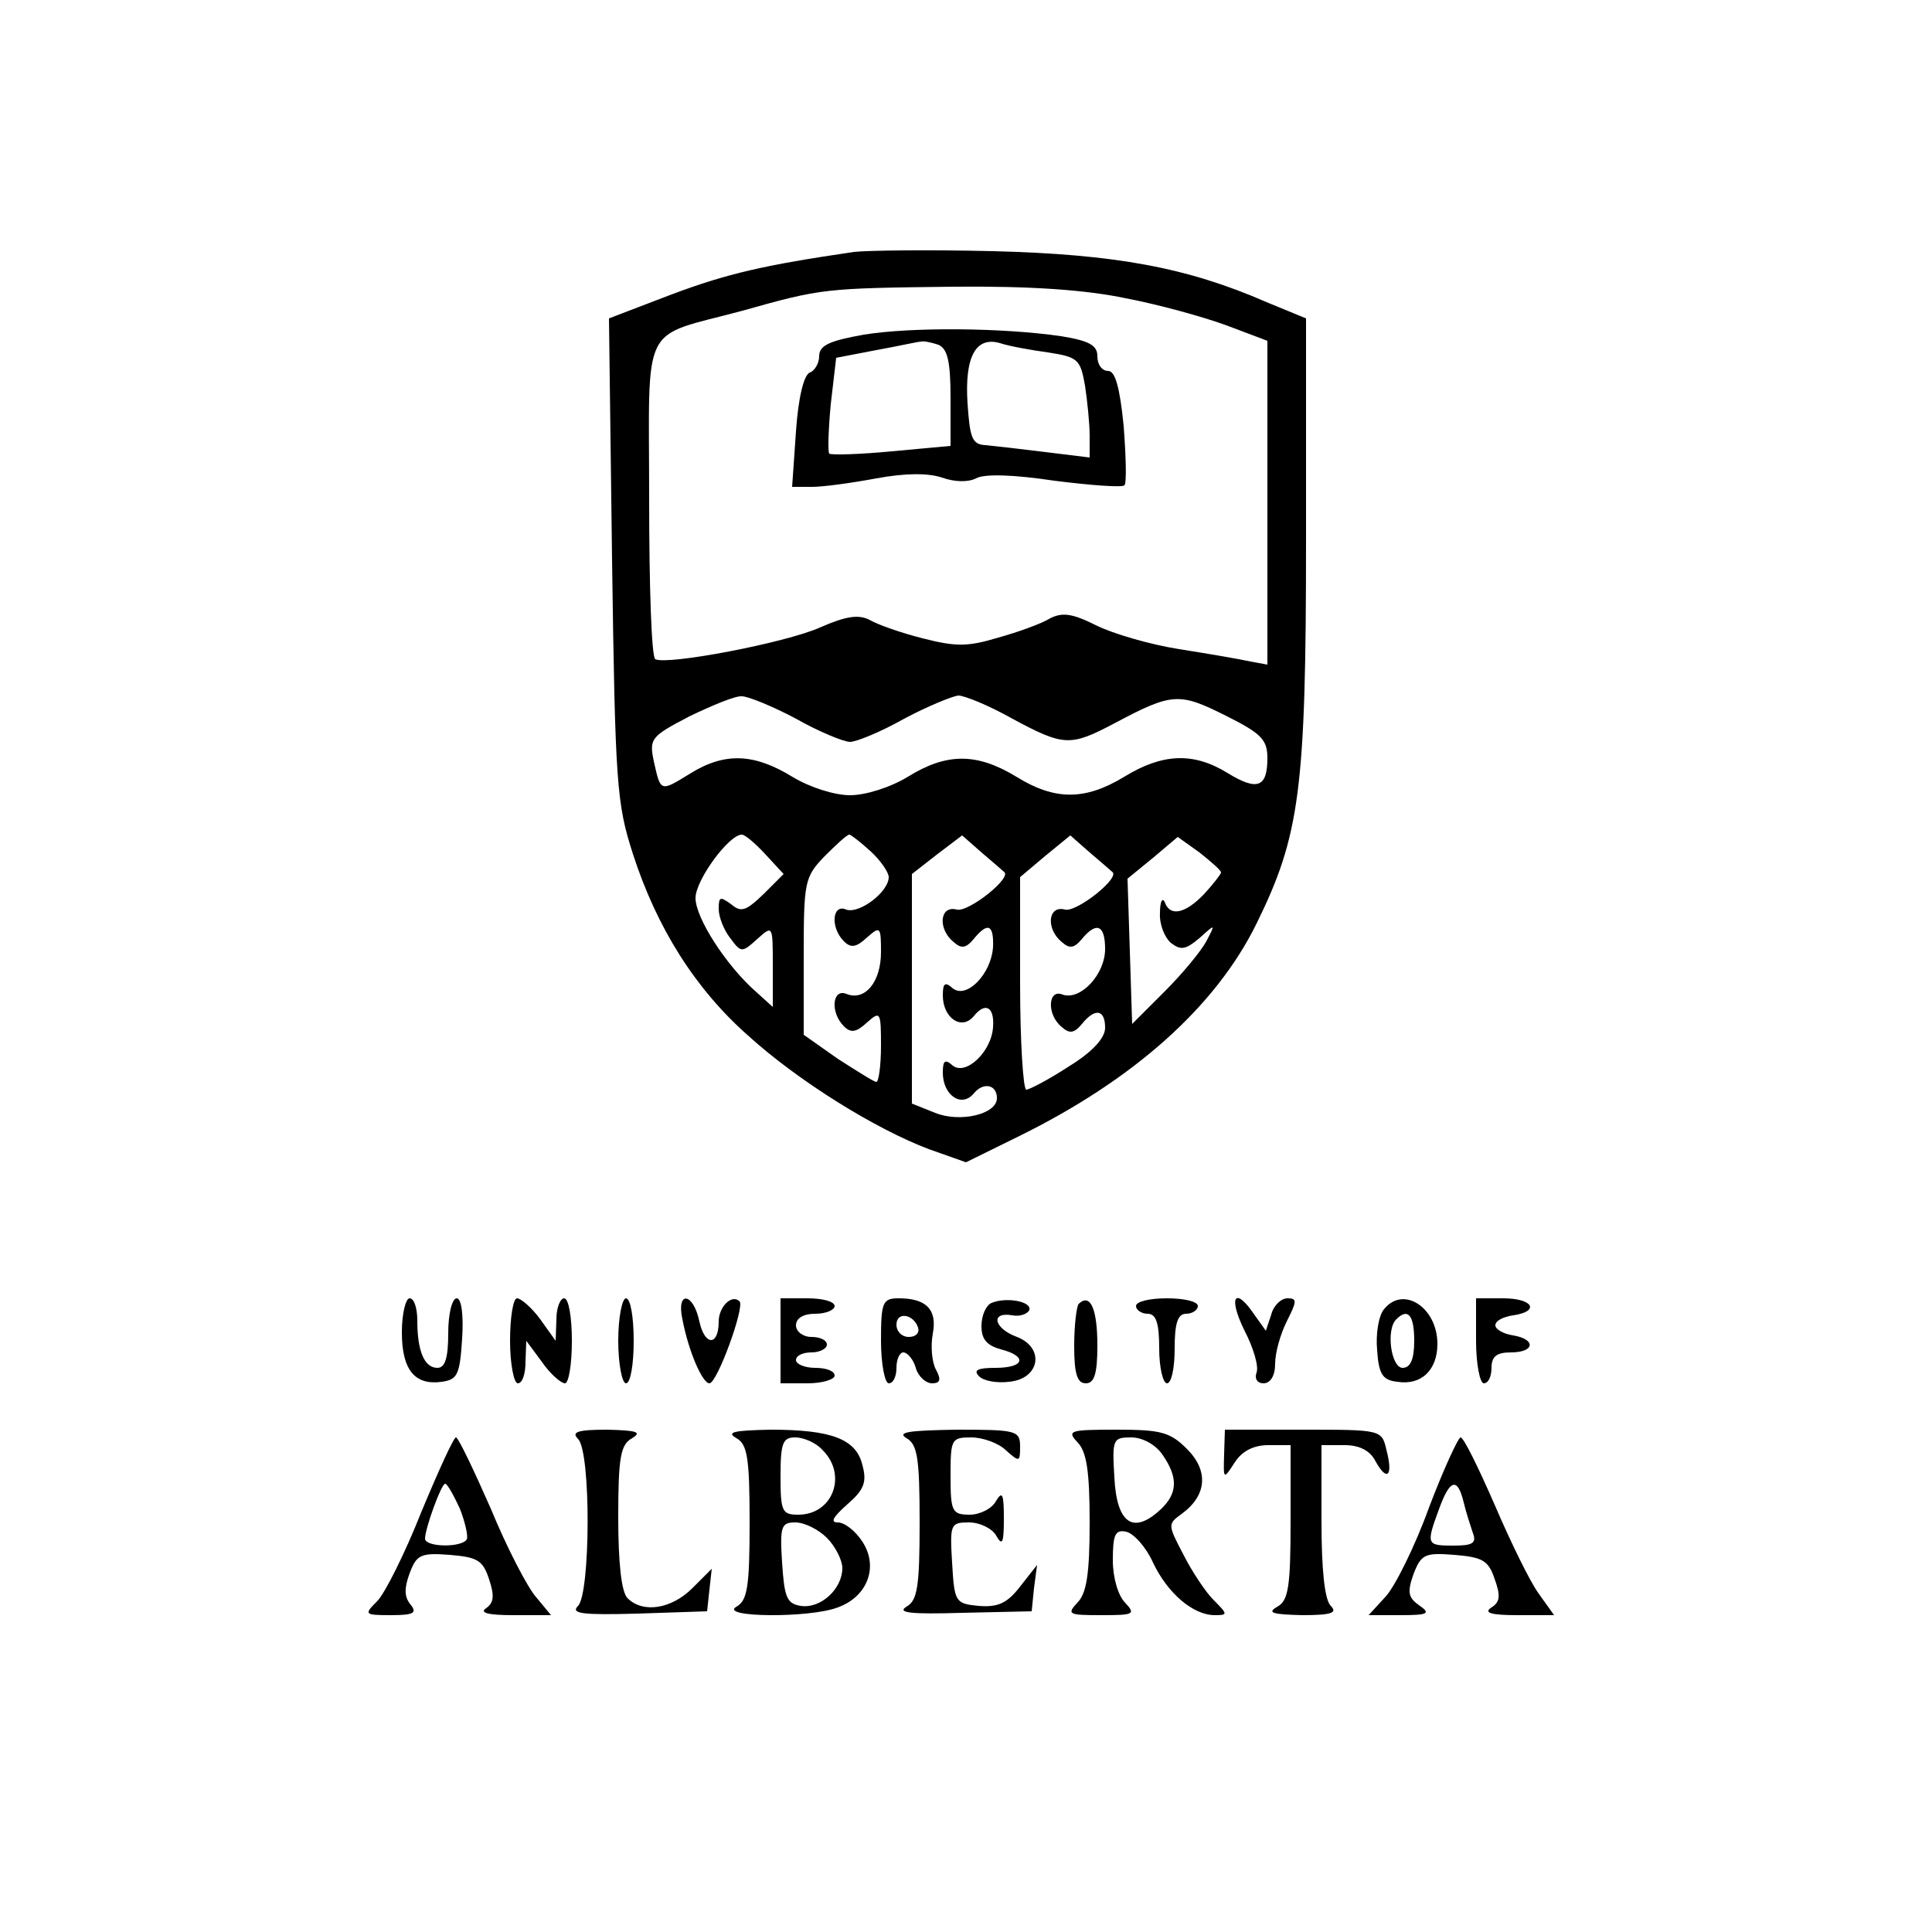 <?xml version="1.0" standalone="no"?>
<!DOCTYPE svg PUBLIC "-//W3C//DTD SVG 20010904//EN"
 "http://www.w3.org/TR/2001/REC-SVG-20010904/DTD/svg10.dtd">
<svg version="1.0" xmlns="http://www.w3.org/2000/svg"
 width="250pt" height="250pt" viewBox="0 0 250 250"
 preserveAspectRatio="xMidYMid meet">

<g transform="translate(0,250) scale(0.1,-0.1)"
fill="#000000" stroke="none">
<path d="M1105 2174 c-116 -17 -164 -28 -236 -55 l-81 -31 4 -312 c4 -291 6
-316 27 -381 31 -96 81 -175 149 -235 65 -59 165 -121 234 -147 l48 -17 67 33
c149 73 256 168 309 276 56 114 64 173 64 496 l0 287 -51 21 c-103 45 -196 62
-354 66 -82 2 -163 1 -180 -1z m352 -60 c42 -8 100 -24 130 -35 l53 -20 0
-210 0 -209 -22 4 c-13 3 -54 10 -92 16 -38 6 -86 20 -108 31 -30 15 -43 17
-59 9 -11 -7 -42 -18 -67 -25 -40 -12 -55 -12 -98 -1 -28 7 -59 18 -69 24 -14
7 -30 5 -64 -10 -45 -20 -198 -49 -213 -41 -5 2 -8 95 -8 207 0 234 -13 208
121 244 103 29 106 29 272 31 100 1 172 -4 224 -15z m-427 -544 c30 -17 62
-30 70 -30 8 0 40 13 70 30 30 16 62 29 70 30 8 0 40 -13 70 -30 67 -36 75
-36 132 -6 75 40 84 40 144 10 46 -23 54 -31 54 -55 0 -38 -13 -43 -52 -19
-44 27 -84 25 -133 -5 -51 -31 -90 -31 -140 0 -51 31 -90 31 -140 0 -23 -14
-55 -24 -75 -24 -20 0 -52 10 -75 24 -49 30 -87 32 -132 4 -39 -24 -38 -24
-47 16 -6 29 -4 32 46 58 29 14 60 27 68 26 8 0 40 -13 70 -29z m-40 -175 l24
-26 -26 -26 c-23 -22 -29 -24 -42 -13 -14 10 -16 10 -16 -6 0 -11 7 -28 15
-38 14 -19 15 -19 35 -1 20 18 20 18 20 -35 l0 -53 -21 19 c-39 34 -79 96 -79
122 0 23 43 82 60 82 4 0 17 -11 30 -25z m137 3 c13 -12 23 -27 23 -33 0 -19
-38 -48 -55 -42 -18 8 -21 -23 -3 -41 9 -9 16 -8 30 5 17 15 18 14 18 -19 0
-39 -21 -64 -45 -54 -18 7 -21 -24 -3 -42 9 -9 16 -8 30 5 17 15 18 14 18 -30
0 -26 -3 -47 -6 -47 -3 0 -25 14 -50 30 l-44 31 0 101 c0 97 1 103 27 130 15
15 29 28 32 28 2 0 15 -10 28 -22z m172 -26 c12 -7 -46 -53 -61 -49 -22 6 -25
-25 -4 -42 10 -9 16 -8 26 4 18 22 26 19 25 -10 -2 -35 -34 -68 -52 -54 -10 9
-13 7 -13 -9 0 -29 24 -46 40 -27 15 19 27 12 25 -14 -2 -32 -35 -63 -52 -50
-10 9 -13 7 -13 -9 0 -29 24 -46 40 -27 12 15 30 12 30 -6 0 -21 -48 -32 -80
-19 l-30 12 0 148 0 149 32 25 33 25 25 -22 c14 -12 27 -23 29 -25z m140 0
c12 -7 -46 -53 -61 -49 -22 6 -25 -25 -4 -42 10 -9 16 -8 26 4 19 23 30 18 30
-13 0 -33 -32 -67 -55 -59 -19 8 -21 -26 -1 -42 10 -9 16 -8 26 4 17 21 30 19
30 -5 0 -13 -16 -31 -47 -50 -26 -17 -51 -30 -55 -30 -4 0 -8 62 -8 138 l0
137 32 27 33 27 25 -22 c14 -12 27 -23 29 -25z m141 -1 c0 -2 -10 -15 -22 -28
-24 -25 -44 -30 -51 -10 -3 6 -6 0 -6 -14 -1 -15 6 -32 14 -39 13 -10 19 -9
37 6 21 19 21 19 9 -4 -7 -13 -31 -42 -54 -65 l-42 -42 -3 94 -3 94 33 27 32
27 28 -20 c15 -12 28 -23 28 -26z"/>
<path d="M1118 2067 c-45 -8 -58 -14 -58 -28 0 -9 -6 -19 -12 -21 -8 -3 -15
-33 -18 -76 l-5 -72 26 0 c14 0 51 5 83 11 38 7 67 7 85 1 17 -6 34 -6 44 -1
10 6 48 5 101 -3 47 -6 88 -9 91 -6 3 3 2 37 -1 77 -5 50 -11 71 -20 71 -8 0
-14 8 -14 19 0 14 -10 20 -47 26 -76 11 -193 12 -255 2z m96 -13 c12 -5 16
-21 16 -69 l0 -62 -76 -7 c-42 -4 -78 -5 -81 -3 -2 3 -1 32 2 64 l7 60 52 10
c28 5 54 11 58 11 3 1 13 -1 22 -4z m142 -10 c39 -6 42 -9 48 -43 3 -20 6 -49
6 -65 l0 -28 -57 7 c-32 4 -67 8 -78 9 -17 1 -20 9 -23 54 -4 61 11 87 42 78
12 -4 40 -9 62 -12z"/>
<path d="M520 776 c0 -49 17 -69 52 -64 20 3 23 9 26 56 2 31 -1 52 -7 52 -6
0 -11 -20 -11 -45 0 -32 -4 -45 -14 -45 -17 0 -26 22 -26 61 0 16 -4 29 -10
29 -5 0 -10 -20 -10 -44z"/>
<path d="M660 765 c0 -30 5 -55 10 -55 6 0 10 12 10 28 l1 27 20 -27 c11 -16
25 -28 30 -28 5 0 9 25 9 55 0 30 -4 55 -10 55 -5 0 -10 -12 -10 -27 l-1 -28
-20 28 c-11 15 -25 27 -30 27 -5 0 -9 -25 -9 -55z"/>
<path d="M800 765 c0 -30 5 -55 10 -55 6 0 10 25 10 55 0 30 -4 55 -10 55 -5
0 -10 -25 -10 -55z"/>
<path d="M883 793 c8 -42 26 -83 35 -83 10 0 46 99 39 106 -10 10 -27 -7 -27
-26 0 -32 -18 -32 -25 0 -8 38 -30 40 -22 3z"/>
<path d="M1010 765 l0 -55 35 0 c19 0 35 5 35 10 0 6 -11 10 -25 10 -14 0 -25
5 -25 10 0 6 9 10 20 10 11 0 20 5 20 10 0 6 -9 10 -20 10 -11 0 -20 7 -20 15
0 9 9 15 25 15 14 0 25 5 25 10 0 6 -16 10 -35 10 l-35 0 0 -55z"/>
<path d="M1140 765 c0 -30 5 -55 10 -55 6 0 10 9 10 20 0 11 4 20 9 20 5 0 13
-9 16 -20 3 -11 13 -20 21 -20 11 0 12 5 5 18 -5 9 -7 30 -4 46 6 31 -8 46
-44 46 -21 0 -23 -5 -23 -55z m48 17 c2 -7 -3 -12 -12 -12 -9 0 -16 7 -16 16
0 17 22 14 28 -4z"/>
<path d="M1283 814 c-7 -3 -13 -16 -13 -30 0 -17 7 -25 25 -30 35 -9 31 -24
-7 -24 -23 0 -29 -3 -21 -11 6 -6 23 -9 39 -7 40 4 46 44 10 58 -30 11 -35 33
-6 28 10 -2 20 2 22 7 3 11 -30 17 -49 9z"/>
<path d="M1396 813 c-3 -3 -6 -28 -6 -55 0 -36 4 -48 15 -48 11 0 15 12 15 49
0 47 -9 68 -24 54z"/>
<path d="M1470 810 c0 -5 7 -10 15 -10 11 0 15 -12 15 -45 0 -25 5 -45 10 -45
6 0 10 20 10 45 0 33 4 45 15 45 8 0 15 5 15 10 0 6 -18 10 -40 10 -22 0 -40
-4 -40 -10z"/>
<path d="M1610 779 c12 -23 19 -47 16 -55 -3 -8 1 -14 9 -14 9 0 15 10 15 25
0 15 7 39 15 55 13 26 14 30 1 30 -8 0 -18 -9 -21 -21 l-7 -21 -15 21 c-25 37
-34 23 -13 -20z"/>
<path d="M1791 806 c-7 -8 -11 -32 -9 -53 2 -31 7 -39 26 -41 31 -5 52 15 52
49 0 47 -44 76 -69 45z m39 -41 c0 -24 -5 -35 -15 -35 -15 0 -22 50 -8 63 15
15 23 5 23 -28z"/>
<path d="M1910 765 c0 -30 5 -55 10 -55 6 0 10 9 10 20 0 15 7 20 25 20 31 0
33 17 3 22 -13 2 -23 8 -23 13 0 6 10 11 23 13 35 5 26 22 -13 22 l-35 0 0
-55z"/>
<path d="M748 638 c17 -17 16 -200 0 -216 -10 -10 5 -12 77 -10 l90 3 3 28 3
27 -25 -25 c-27 -27 -64 -33 -84 -13 -8 8 -12 46 -12 105 0 77 3 94 18 102 13
8 6 10 -32 11 -39 0 -47 -3 -38 -12z"/>
<path d="M953 639 c14 -8 17 -25 17 -109 0 -84 -3 -101 -17 -109 -24 -14 95
-15 131 -1 39 14 53 53 32 85 -9 14 -23 25 -32 25 -10 0 -6 7 12 23 22 19 26
29 20 51 -8 34 -40 46 -119 46 -47 -1 -58 -3 -44 -11z m111 -15 c33 -32 14
-84 -31 -84 -21 0 -23 4 -23 50 0 43 3 50 19 50 11 0 27 -7 35 -16z m6 -114
c11 -11 20 -29 20 -39 0 -27 -28 -53 -54 -49 -18 3 -21 11 -24 56 -3 47 -1 52
17 52 12 0 30 -9 41 -20z"/>
<path d="M1173 639 c14 -8 17 -25 17 -109 0 -84 -3 -101 -17 -109 -13 -8 6
-10 72 -8 l90 2 3 30 4 30 -22 -28 c-17 -22 -29 -27 -54 -25 -30 3 -31 5 -34
56 -3 50 -2 52 22 52 14 0 30 -8 35 -17 8 -14 10 -10 10 22 0 32 -2 36 -10 23
-5 -10 -21 -18 -34 -18 -23 0 -25 4 -25 50 0 48 1 50 27 50 14 0 35 -7 45 -17
17 -15 18 -15 18 5 0 21 -5 22 -82 22 -61 -1 -78 -3 -65 -11z"/>
<path d="M1394 634 c12 -12 16 -37 16 -104 0 -67 -4 -92 -16 -104 -14 -15 -11
-16 31 -16 42 0 45 1 31 16 -9 9 -16 32 -16 55 0 33 3 40 17 37 10 -2 26 -20
35 -40 19 -40 52 -68 80 -68 17 0 17 1 -2 20 -10 10 -28 37 -39 59 -20 38 -20
39 -2 52 33 24 35 56 7 84 -22 22 -34 25 -91 25 -60 0 -65 -1 -51 -16z m110
-16 c21 -30 20 -51 -3 -72 -35 -32 -56 -17 -59 42 -3 50 -2 52 22 52 14 0 31
-9 40 -22z"/>
<path d="M1584 618 c-1 -33 -1 -33 14 -10 9 14 24 22 43 22 l29 0 0 -100 c0
-84 -3 -101 -17 -109 -14 -8 -7 -10 32 -11 38 0 46 3 37 12 -8 8 -12 47 -12
110 l0 98 30 0 c19 0 33 -7 40 -21 15 -27 23 -19 14 15 -6 26 -7 26 -108 26
l-101 0 -1 -32z"/>
<path d="M545 543 c-21 -53 -47 -105 -57 -115 -17 -17 -17 -18 18 -18 30 0 34
3 25 14 -8 10 -8 21 -1 40 9 24 14 27 52 24 36 -3 43 -7 51 -32 7 -21 6 -30
-4 -37 -9 -6 3 -9 35 -9 l49 0 -19 23 c-11 12 -38 64 -59 115 -22 50 -42 92
-45 92 -3 0 -23 -44 -45 -97z m50 5 c7 -18 11 -36 9 -40 -7 -11 -54 -10 -54 1
0 13 21 71 26 71 3 0 11 -15 19 -32z"/>
<path d="M1849 549 c-18 -50 -44 -102 -56 -115 l-22 -24 41 0 c36 0 40 2 24
13 -14 10 -15 17 -7 40 10 26 15 28 53 25 36 -3 44 -7 52 -31 8 -22 7 -30 -4
-37 -11 -7 0 -10 33 -10 l48 0 -20 28 c-11 15 -36 66 -57 115 -21 48 -40 87
-44 87 -3 0 -22 -41 -41 -91z m45 7 c3 -13 9 -31 12 -40 5 -13 -1 -16 -25 -16
-35 0 -36 1 -19 47 14 39 24 42 32 9z"/>
</g>
</svg>
